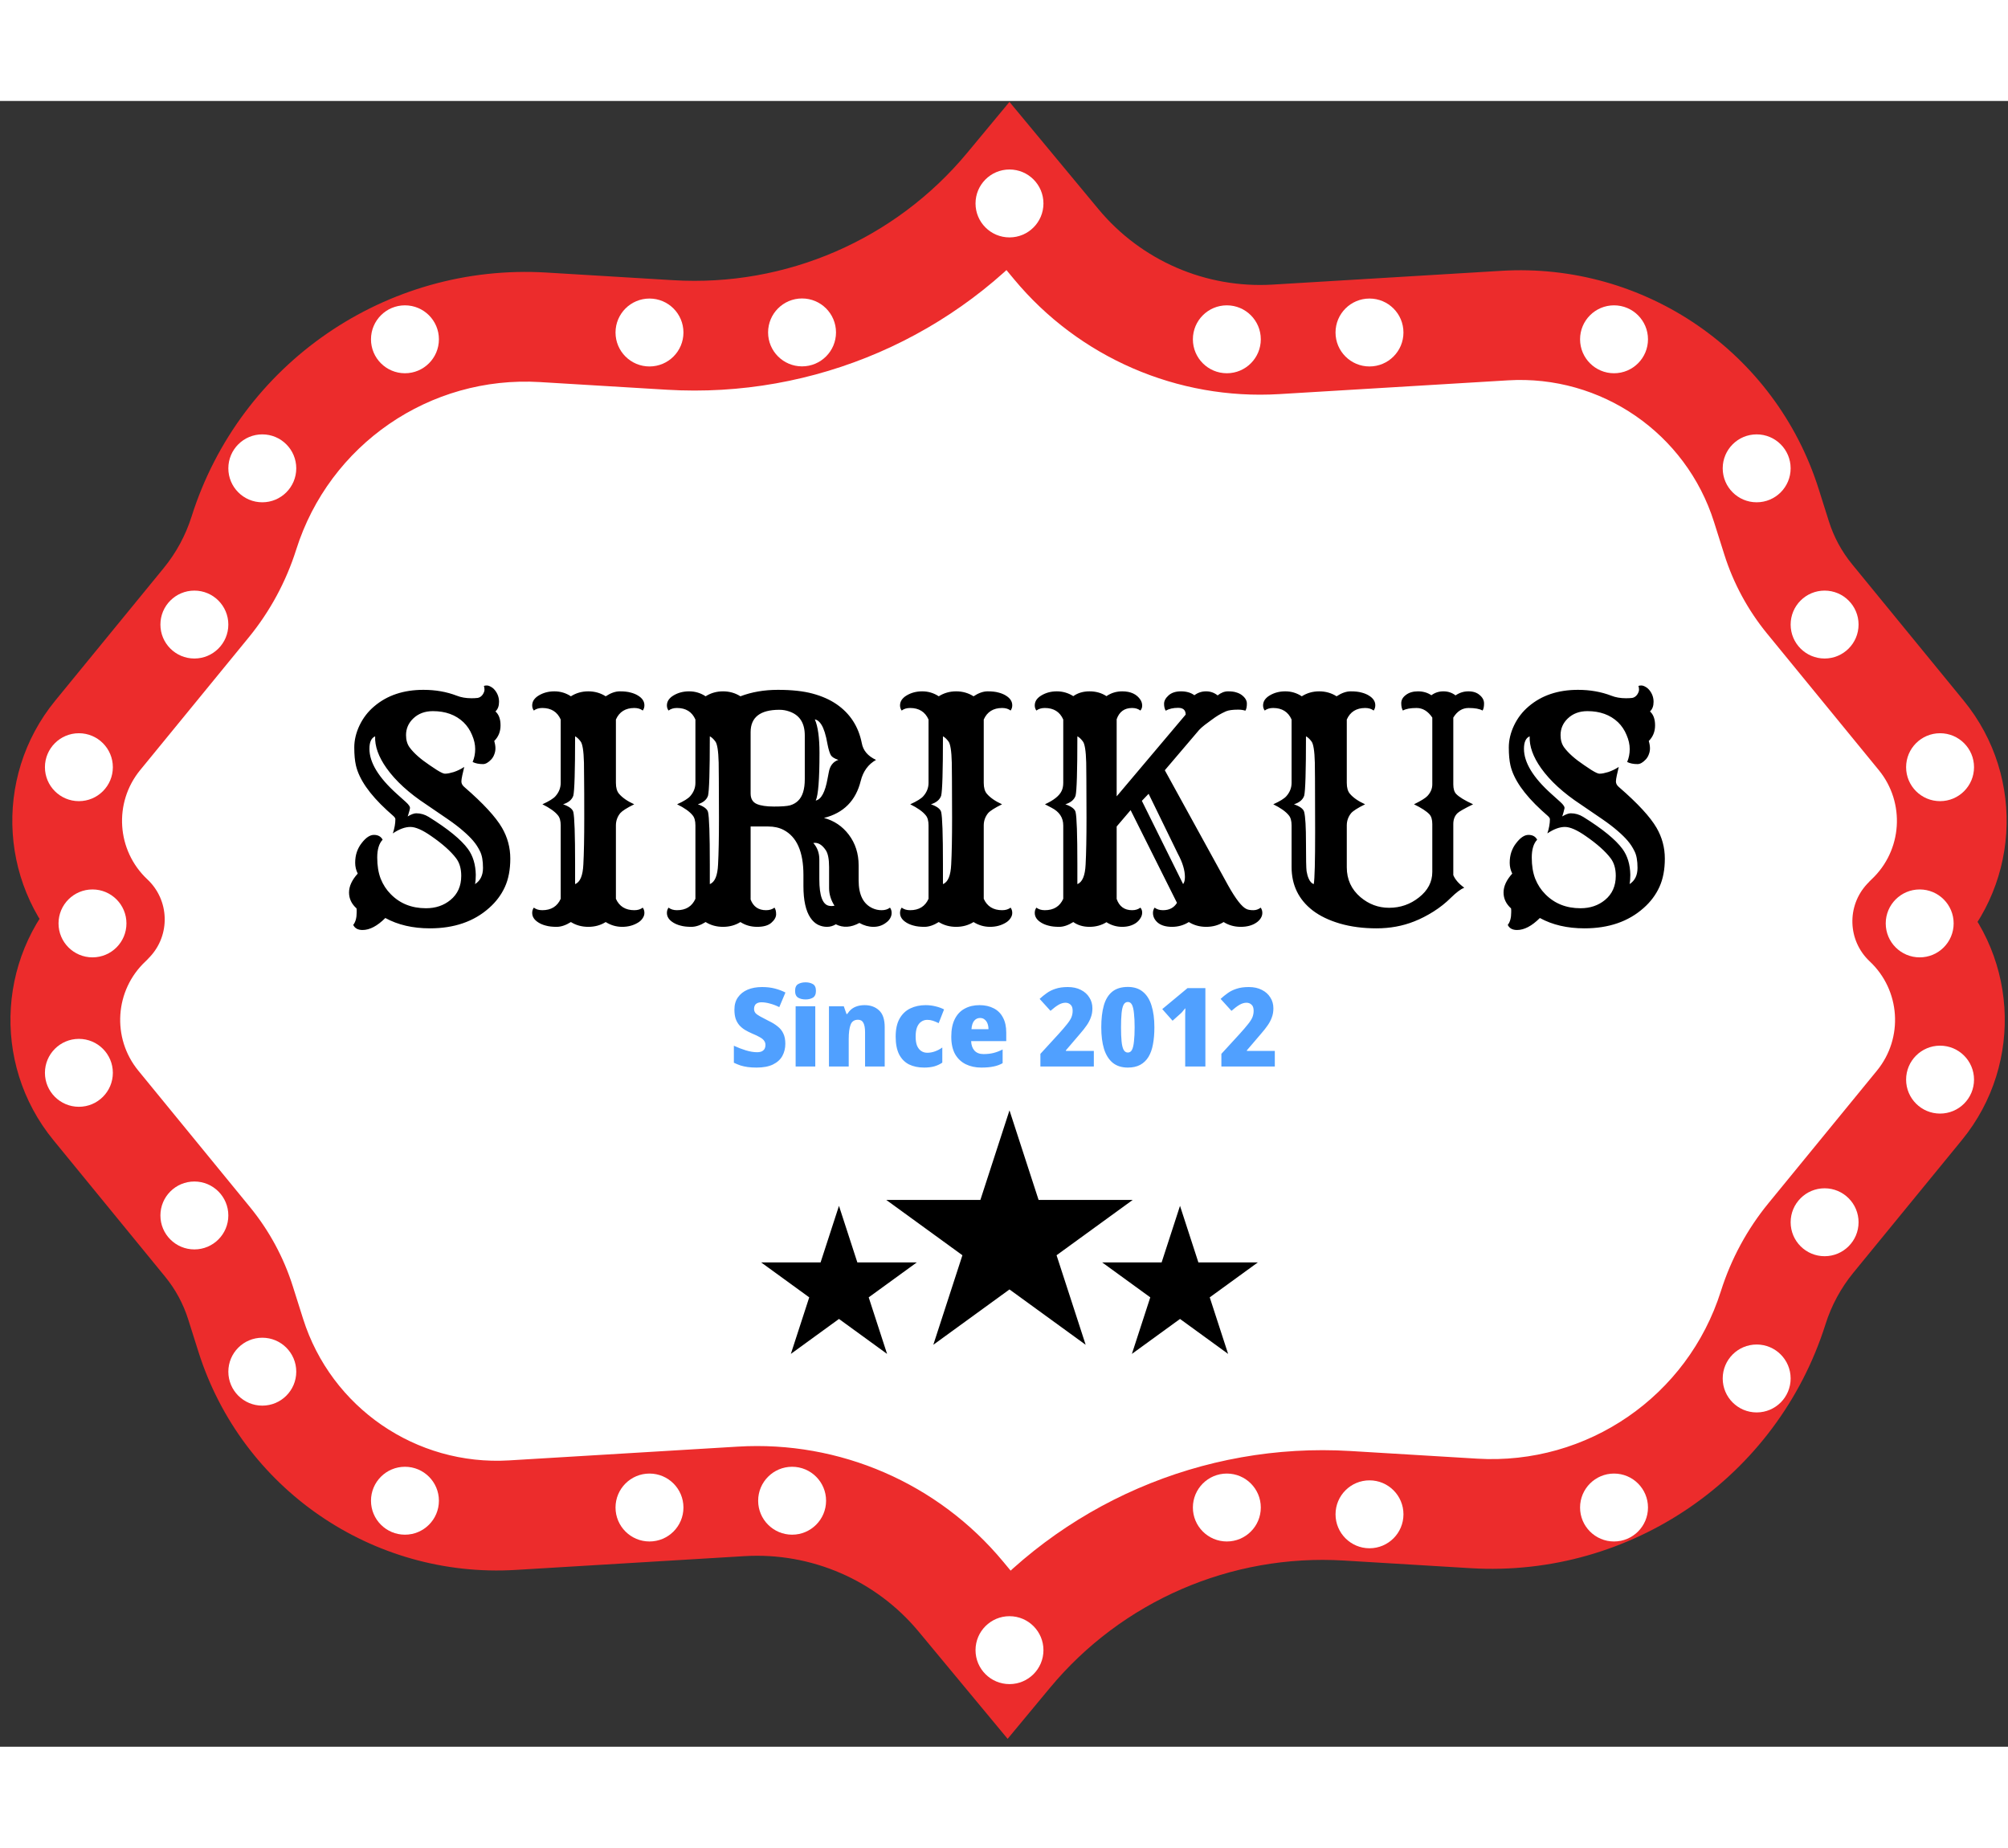 <svg width="163" height="150" viewBox="0 0 183 150" fill="none" xmlns="http://www.w3.org/2000/svg">
<rect x="0" y="0" width="183" height="150" fill="#333333" stroke="none"/>
<path d="M82.117 15.464L92 6.245L101.884 15.464C106.883 20.127 113.464 22.72 120.3 22.72H142.776C152.268 22.72 159.962 30.415 159.962 39.906C159.962 45.032 162.25 49.891 166.203 53.156L178.322 63.167C180.839 65.247 181.04 69.035 178.755 71.368C176.633 73.536 176.633 77.002 178.755 79.17C181.039 81.504 180.839 85.292 178.322 87.371L166.203 97.383C162.25 100.648 159.962 105.506 159.962 110.632C159.962 120.124 152.268 127.818 142.776 127.818H120.3C113.464 127.818 106.882 130.411 101.884 135.074L92 144.293L82.117 135.074C77.118 130.411 70.536 127.818 63.7 127.818H41.224C31.732 127.818 24.038 120.124 24.038 110.632C24.038 105.506 21.75 100.648 17.797 97.383L5.678 87.371C3.161 85.292 2.961 81.504 5.245 79.17C7.367 77.002 7.367 73.536 5.245 71.368C2.961 69.035 3.161 65.247 5.678 63.167L17.797 53.156C21.75 49.891 24.038 45.032 24.038 39.906C24.038 30.415 31.732 22.72 41.224 22.72H63.7C70.536 22.72 77.118 20.127 82.117 15.464Z" fill="white"/>
<path d="M122.769 128.039L122.468 133.03L122.769 128.039ZM134.326 128.736L134.025 133.727L134.326 128.736ZM165.037 103.63L161.168 100.463L165.037 103.63ZM174.925 91.544L178.795 94.71L174.925 91.544ZM91.831 141.45L87.983 144.643L91.831 149.281L95.679 144.643L91.831 141.45ZM87.574 136.321L83.727 139.514L83.727 139.514L87.574 136.321ZM67.543 127.639L67.844 132.63L67.543 127.639ZM46.698 128.894L46.999 133.885L46.698 128.894ZM22.852 112.497L18.084 114.003L18.084 114.003L22.852 112.497ZM21.917 109.538L26.685 108.033L26.685 108.033L21.917 109.538ZM18.915 103.987L15.045 107.154L15.045 107.154L18.915 103.987ZM8.734 91.544L12.604 88.378L8.734 91.544ZM13.262 78.421C15.276 76.532 15.379 73.368 13.49 71.353C11.601 69.339 8.437 69.237 6.422 71.125L13.262 78.421ZM177.237 71.125C175.223 69.237 172.059 69.339 170.17 71.353C168.281 73.368 168.383 76.532 170.398 78.421L177.237 71.125ZM161.603 109.979L166.371 111.485L161.603 109.979ZM61.06 21.327L61.361 16.336L61.06 21.327ZM49.503 20.631L49.803 15.639L49.503 20.631ZM91.998 7.916L95.846 4.723L91.998 0.085L88.15 4.723L91.998 7.916ZM96.254 13.045L100.102 9.852L100.102 9.852L96.254 13.045ZM116.286 21.727L115.985 16.736L116.286 21.727ZM137.131 20.472L136.83 15.481L136.83 15.481L137.131 20.472ZM160.977 36.869L165.745 35.364V35.364L160.977 36.869ZM161.911 39.828L157.144 41.334V41.334L161.911 39.828ZM164.914 45.379L161.044 48.545L164.914 45.379ZM175.094 57.822L178.964 54.656L175.094 57.822ZM170.567 70.946C168.552 72.834 168.45 75.998 170.339 78.013C172.228 80.028 175.392 80.13 177.406 78.241L170.567 70.946ZM18.791 45.736L14.922 42.57L14.922 42.57L18.791 45.736ZM11.369 54.809L7.499 51.642L7.499 51.642L11.369 54.809ZM8.903 57.822L12.773 60.988L12.773 60.988L8.903 57.822ZM6.591 78.241C8.606 80.13 11.77 80.028 13.659 78.013C15.548 75.998 15.445 72.834 13.431 70.946L6.591 78.241ZM22.226 39.387L17.458 37.881L17.458 37.881L22.226 39.387ZM122.468 133.03L134.025 133.727L134.627 123.745L123.07 123.048L122.468 133.03ZM168.907 106.796L178.795 94.71L171.056 88.378L161.168 100.463L168.907 106.796ZM95.679 138.258L91.422 133.128L83.727 139.514L87.983 144.643L95.679 138.258ZM67.243 122.648L46.397 123.903L46.999 133.885L67.844 132.63L67.243 122.648ZM27.62 110.991L26.685 108.033L17.149 111.044L18.084 114.003L27.62 110.991ZM22.785 100.821L12.604 88.378L4.865 94.71L15.045 107.154L22.785 100.821ZM12.604 88.378C10.17 85.403 10.457 81.05 13.262 78.421L6.422 71.125C-0.22 77.353 -0.901 87.663 4.865 94.71L12.604 88.378ZM26.685 108.033C25.855 105.403 24.531 102.955 22.785 100.821L15.045 107.154C15.987 108.305 16.701 109.625 17.149 111.044L26.685 108.033ZM46.397 123.903C37.918 124.414 30.178 119.092 27.62 110.991L18.084 114.003C22.023 126.476 33.942 134.672 46.999 133.885L46.397 123.903ZM91.422 133.128C85.492 125.982 76.512 122.089 67.243 122.648L67.844 132.63C73.933 132.263 79.832 134.82 83.727 139.514L91.422 133.128ZM178.795 94.71C184.561 87.663 183.88 77.353 177.237 71.125L170.398 78.421C173.202 81.05 173.49 85.403 171.056 88.378L178.795 94.71ZM166.371 111.485C166.911 109.775 167.772 108.184 168.907 106.796L161.168 100.463C159.228 102.834 157.758 105.553 156.835 108.473L166.371 111.485ZM134.025 133.727C148.632 134.606 161.965 125.438 166.371 111.485L156.835 108.473C153.81 118.054 144.655 124.349 134.627 123.745L134.025 133.727ZM95.679 144.643C102.248 136.725 112.198 132.412 122.468 133.03L123.07 123.048C109.619 122.238 96.587 127.887 87.983 138.258L95.679 144.643ZM61.361 16.336L49.803 15.639L49.202 25.621L60.759 26.318L61.361 16.336ZM88.15 11.109L92.407 16.238L100.102 9.852L95.846 4.723L88.15 11.109ZM116.586 26.718L137.431 25.463L136.83 15.481L115.985 16.736L116.586 26.718ZM156.209 38.375L157.144 41.334L166.679 38.322L165.745 35.364L156.209 38.375ZM161.044 48.545L171.225 60.988L178.964 54.656L168.784 42.213L161.044 48.545ZM171.225 60.988C173.659 63.963 173.371 68.316 170.567 70.946L177.406 78.241C184.049 72.013 184.73 61.703 178.964 54.656L171.225 60.988ZM157.144 41.334C157.974 43.963 159.298 46.411 161.044 48.545L168.784 42.213C167.841 41.061 167.127 39.741 166.679 38.322L157.144 41.334ZM137.431 25.463C145.911 24.952 153.651 30.274 156.209 38.375L165.745 35.364C161.806 22.89 149.887 14.694 136.83 15.481L137.431 25.463ZM92.407 16.238C98.337 23.384 107.317 27.277 116.586 26.718L115.985 16.736C109.896 17.103 103.997 14.546 100.102 9.852L92.407 16.238ZM14.922 42.57L7.499 51.642L15.239 57.975L22.661 48.903L14.922 42.57ZM7.499 51.642L5.034 54.656L12.773 60.988L15.239 57.975L7.499 51.642ZM13.431 70.946C10.626 68.316 10.339 63.963 12.773 60.988L5.034 54.656C-0.732 61.703 -0.051 72.013 6.591 78.241L13.431 70.946ZM17.458 37.881C16.918 39.591 16.057 41.183 14.922 42.57L22.661 48.903C24.601 46.532 26.071 43.814 26.994 40.893L17.458 37.881ZM49.803 15.639C35.197 14.76 21.864 23.928 17.458 37.881L26.994 40.893C30.019 31.312 39.173 25.017 49.202 25.621L49.803 15.639ZM88.15 4.723C81.581 12.641 71.63 16.954 61.361 16.336L60.759 26.318C74.21 27.128 87.242 21.479 95.846 11.108L88.15 4.723Z" fill="#EC2C2C"/>
<circle cx="92" cy="9.341" r="3.095" fill="white"/>
<circle cx="92" cy="141.198" r="3.095" fill="white"/>
<circle cx="111.809" cy="21.722" r="3.095" fill="white"/>
<circle cx="124.809" cy="21.103" r="3.095" fill="white"/>
<circle cx="147.095" cy="21.722" r="3.095" fill="white"/>
<circle cx="160.095" cy="33.483" r="3.095" fill="white"/>
<circle cx="166.286" cy="47.722" r="3.095" fill="white"/>
<circle cx="176.809" cy="60.722" r="3.095" fill="white"/>
<circle cx="174.952" cy="74.96" r="3.095" fill="white"/>
<circle r="3.095" transform="matrix(1 0 0 -1 111.809 128.198)" fill="white"/>
<circle r="3.095" transform="matrix(1 0 0 -1 124.81 128.817)" fill="white"/>
<circle r="3.095" transform="matrix(1 0 0 -1 147.095 128.198)" fill="white"/>
<circle r="3.095" transform="matrix(1 0 0 -1 160.095 116.436)" fill="white"/>
<circle r="3.095" transform="matrix(1 0 0 -1 166.286 102.198)" fill="white"/>
<circle r="3.095" transform="matrix(1 0 0 -1 176.809 89.198)" fill="white"/>
<circle cx="72.19" cy="127.579" r="3.095" transform="rotate(-180 72.19 127.579)" fill="white"/>
<circle cx="59.191" cy="128.198" r="3.095" transform="rotate(-180 59.191 128.198)" fill="white"/>
<circle cx="36.905" cy="127.579" r="3.095" transform="rotate(-180 36.905 127.579)" fill="white"/>
<circle cx="23.905" cy="115.817" r="3.095" transform="rotate(-180 23.905 115.817)" fill="white"/>
<circle cx="17.714" cy="101.579" r="3.095" transform="rotate(-180 17.714 101.579)" fill="white"/>
<circle cx="7.19" cy="88.579" r="3.095" transform="rotate(-180 7.19 88.579)" fill="white"/>
<circle r="3.095" transform="matrix(-1 0 0 1 73.095 21.095)" fill="white"/>
<circle r="3.095" transform="matrix(-1 0 0 1 59.191 21.103)" fill="white"/>
<circle r="3.095" transform="matrix(-1 0 0 1 36.905 21.722)" fill="white"/>
<circle r="3.095" transform="matrix(-1 0 0 1 23.905 33.483)" fill="white"/>
<circle r="3.095" transform="matrix(-1 0 0 1 17.714 47.722)" fill="white"/>
<circle r="3.095" transform="matrix(-1 0 0 1 7.19 60.722)" fill="white"/>
<circle r="3.095" transform="matrix(-1 0 0 1 8.429 74.96)" fill="white"/>
<path d="M35.117 74.467C34.388 75.196 33.695 75.561 33.039 75.561C32.62 75.561 32.337 75.406 32.191 75.096C32.401 74.841 32.506 74.458 32.506 73.947V73.742C32.506 73.688 32.501 73.637 32.492 73.592C32.036 73.182 31.809 72.699 31.809 72.143C31.809 71.578 32.073 71.003 32.602 70.42C32.447 70.11 32.369 69.782 32.369 69.436C32.369 69.08 32.419 68.752 32.52 68.451C32.629 68.141 32.775 67.872 32.957 67.644C33.34 67.143 33.714 66.893 34.078 66.893C34.452 66.893 34.716 67.038 34.871 67.33C34.543 67.676 34.379 68.219 34.379 68.957C34.379 69.695 34.484 70.338 34.693 70.885C34.912 71.432 35.217 71.901 35.609 72.293C36.448 73.15 37.519 73.578 38.822 73.578C39.697 73.578 40.44 73.328 41.051 72.826C41.707 72.288 42.035 71.555 42.035 70.625C42.035 69.969 41.88 69.436 41.57 69.025C41.087 68.387 40.331 67.713 39.301 67.002C38.508 66.446 37.874 66.168 37.4 66.168C36.917 66.168 36.384 66.364 35.801 66.756C35.956 66.291 36.033 65.858 36.033 65.457C36.033 65.366 35.947 65.247 35.773 65.102L35.268 64.65C33.672 63.183 32.729 61.82 32.438 60.562C32.337 60.125 32.287 59.578 32.287 58.922C32.287 58.257 32.447 57.587 32.766 56.912C33.094 56.228 33.54 55.65 34.105 55.176C35.281 54.173 36.776 53.672 38.59 53.672C39.693 53.672 40.704 53.85 41.625 54.205C42.017 54.36 42.464 54.438 42.965 54.438C43.175 54.438 43.361 54.428 43.525 54.41C43.699 54.383 43.849 54.287 43.977 54.123C44.095 53.95 44.154 53.795 44.154 53.658C44.154 53.522 44.136 53.408 44.1 53.316C44.163 53.289 44.25 53.275 44.359 53.275C44.478 53.275 44.605 53.316 44.742 53.398C44.879 53.471 45.002 53.576 45.111 53.713C45.357 54.023 45.48 54.374 45.48 54.766C45.48 55.148 45.371 55.44 45.152 55.641C45.462 55.914 45.617 56.338 45.617 56.912C45.617 57.477 45.426 57.951 45.043 58.334C45.116 58.58 45.152 58.803 45.152 59.004C45.152 59.195 45.116 59.382 45.043 59.565C44.979 59.738 44.888 59.888 44.77 60.016C44.505 60.298 44.255 60.44 44.018 60.44C43.644 60.44 43.329 60.376 43.074 60.248C43.229 59.883 43.307 59.492 43.307 59.072C43.307 58.653 43.211 58.225 43.02 57.787C42.837 57.34 42.578 56.953 42.24 56.625C41.529 55.95 40.6 55.613 39.451 55.613C38.722 55.613 38.125 55.837 37.66 56.283C37.223 56.703 37.004 57.208 37.004 57.801C37.004 58.247 37.113 58.621 37.332 58.922C37.715 59.441 38.321 59.979 39.15 60.535L39.807 60.973C40.171 61.2 40.417 61.315 40.545 61.315C40.672 61.315 40.8 61.301 40.928 61.273C41.055 61.246 41.197 61.21 41.352 61.164C41.68 61.055 41.999 60.9 42.309 60.699L42.131 61.465C42.076 61.72 42.049 61.907 42.049 62.025C42.049 62.217 42.145 62.39 42.336 62.545C44.04 64.022 45.18 65.257 45.754 66.25C46.255 67.116 46.506 68.05 46.506 69.053C46.506 70.055 46.342 70.917 46.014 71.637C45.685 72.357 45.207 72.995 44.578 73.551C43.193 74.79 41.393 75.41 39.178 75.41C37.619 75.41 36.266 75.096 35.117 74.467ZM34.188 57.91C33.841 58.056 33.668 58.434 33.668 59.045C33.668 60.294 34.502 61.665 36.17 63.16L36.99 63.898C37.273 64.154 37.396 64.35 37.359 64.486C37.332 64.623 37.305 64.732 37.277 64.814C37.259 64.897 37.236 64.974 37.209 65.047C37.182 65.12 37.163 65.174 37.154 65.211C37.473 65.019 37.733 64.924 37.934 64.924C38.335 64.924 38.713 65.033 39.068 65.252C40.828 66.346 42.022 67.321 42.65 68.178C43.106 68.807 43.343 69.591 43.361 70.529C43.361 70.867 43.339 71.149 43.293 71.377C43.776 71.067 44.018 70.575 44.018 69.9C44.018 69.244 43.926 68.738 43.744 68.383C43.571 68.027 43.366 67.713 43.129 67.439C42.892 67.157 42.582 66.852 42.199 66.523C41.825 66.195 41.361 65.84 40.805 65.457L38.863 64.131C37.268 63.083 36.056 61.975 35.227 60.809C34.497 59.779 34.151 58.812 34.188 57.91ZM55.201 74.836C54.736 75.128 54.208 75.273 53.615 75.273C53.023 75.273 52.494 75.128 52.029 74.836C51.565 75.128 51.132 75.273 50.73 75.273C50.339 75.273 50.015 75.237 49.76 75.164C49.505 75.1 49.281 75.009 49.09 74.891C48.698 74.654 48.502 74.357 48.502 74.002C48.502 73.82 48.552 73.66 48.652 73.523C48.853 73.678 49.108 73.756 49.418 73.756C50.229 73.756 50.79 73.409 51.1 72.717V66.031C51.1 65.612 51.013 65.302 50.84 65.102C50.566 64.764 50.097 64.432 49.432 64.103C50.051 63.821 50.453 63.57 50.635 63.352C50.945 62.996 51.1 62.595 51.1 62.148V56.379C50.79 55.677 50.229 55.326 49.418 55.326C49.108 55.326 48.853 55.404 48.652 55.559C48.552 55.422 48.502 55.267 48.502 55.094C48.502 54.911 48.552 54.743 48.652 54.588C48.762 54.433 48.908 54.301 49.09 54.191C49.509 53.936 49.988 53.809 50.525 53.809C51.072 53.809 51.574 53.959 52.029 54.26C52.503 53.959 53.032 53.809 53.615 53.809C54.199 53.809 54.727 53.959 55.201 54.26C55.657 53.959 56.085 53.809 56.486 53.809C56.887 53.809 57.215 53.845 57.471 53.918C57.726 53.982 57.949 54.073 58.141 54.191C58.533 54.428 58.728 54.725 58.728 55.08C58.728 55.262 58.678 55.422 58.578 55.559C58.378 55.404 58.122 55.326 57.812 55.326C57.001 55.326 56.441 55.677 56.131 56.379V62.148C56.131 62.595 56.227 62.928 56.418 63.147C56.719 63.502 57.179 63.821 57.799 64.103C57.133 64.432 56.71 64.701 56.527 64.91C56.263 65.238 56.131 65.612 56.131 66.031V72.717C56.441 73.409 57.001 73.756 57.812 73.756C58.122 73.756 58.378 73.678 58.578 73.523C58.678 73.66 58.728 73.82 58.728 74.002C58.728 74.175 58.674 74.339 58.565 74.494C58.464 74.649 58.323 74.781 58.141 74.891C57.721 75.146 57.243 75.273 56.705 75.273C56.167 75.273 55.666 75.128 55.201 74.836ZM52.412 71.377C52.868 71.204 53.118 70.607 53.164 69.586C53.219 68.565 53.246 67.152 53.246 65.348C53.246 63.543 53.242 62.344 53.232 61.752C53.232 61.15 53.228 60.667 53.219 60.303C53.191 59.227 53.087 58.58 52.904 58.361C52.731 58.133 52.567 57.983 52.412 57.91C52.412 61.082 52.357 62.887 52.248 63.324C52.12 63.689 51.81 63.949 51.318 64.103C51.865 64.295 52.175 64.527 52.248 64.801C52.357 65.238 52.412 66.838 52.412 69.6V71.377ZM67.478 74.836C67.014 75.128 66.485 75.273 65.893 75.273C65.3 75.273 64.772 75.128 64.307 74.836C63.842 75.128 63.409 75.273 63.008 75.273C62.616 75.273 62.292 75.237 62.037 75.164C61.782 75.1 61.559 75.009 61.367 74.891C60.975 74.654 60.779 74.357 60.779 74.002C60.779 73.82 60.829 73.66 60.93 73.523C61.13 73.678 61.385 73.756 61.695 73.756C62.507 73.756 63.067 73.409 63.377 72.717V66.031C63.377 65.612 63.29 65.302 63.117 65.102C62.844 64.764 62.374 64.432 61.709 64.103C62.329 63.821 62.73 63.57 62.912 63.352C63.222 62.996 63.377 62.595 63.377 62.148V56.379C63.067 55.677 62.507 55.326 61.695 55.326C61.385 55.326 61.13 55.404 60.93 55.559C60.829 55.422 60.779 55.267 60.779 55.094C60.779 54.911 60.829 54.743 60.93 54.588C61.039 54.433 61.185 54.301 61.367 54.191C61.786 53.936 62.265 53.809 62.803 53.809C63.35 53.809 63.851 53.959 64.307 54.26C64.781 53.959 65.309 53.809 65.893 53.809C66.476 53.809 67.005 53.959 67.478 54.26C68.508 53.868 69.648 53.672 70.897 53.672C72.154 53.672 73.207 53.786 74.055 54.014C74.902 54.242 75.632 54.565 76.242 54.984C77.473 55.832 78.238 57.012 78.539 58.525C78.658 59.2 79.091 59.71 79.838 60.057C79.127 60.458 78.662 61.096 78.443 61.971C77.997 63.775 76.88 64.901 75.094 65.348C76.014 65.594 76.766 66.1 77.35 66.865C77.951 67.658 78.252 68.592 78.252 69.668V71.035C78.252 72.348 78.676 73.195 79.523 73.578C79.779 73.697 80.057 73.756 80.357 73.756C80.658 73.756 80.909 73.678 81.109 73.523C81.21 73.66 81.26 73.82 81.26 74.002C81.26 74.175 81.214 74.339 81.123 74.494C81.032 74.649 80.909 74.781 80.754 74.891C80.426 75.146 80.043 75.273 79.606 75.273C79.168 75.273 78.74 75.155 78.32 74.918C77.555 75.337 76.839 75.378 76.174 75.041C75.919 75.196 75.65 75.273 75.367 75.273C75.085 75.273 74.811 75.21 74.547 75.082C74.292 74.954 74.064 74.745 73.863 74.453C73.435 73.824 73.221 72.858 73.221 71.555V70.543C73.221 68.438 72.619 67.07 71.416 66.441C71.015 66.232 70.546 66.127 70.008 66.127H68.408V72.785C68.654 73.432 69.124 73.756 69.816 73.756C70.126 73.756 70.382 73.678 70.582 73.523C70.682 73.66 70.732 73.861 70.732 74.125C70.732 74.389 70.587 74.649 70.295 74.904C70.012 75.15 69.584 75.273 69.01 75.273C68.436 75.273 67.925 75.128 67.478 74.836ZM71.033 55.49C69.283 55.49 68.408 56.169 68.408 57.527V63.119C68.408 63.593 68.595 63.912 68.969 64.076C69.324 64.231 69.848 64.309 70.541 64.309C71.243 64.309 71.731 64.272 72.004 64.199C72.287 64.117 72.528 63.98 72.728 63.789C73.139 63.397 73.344 62.741 73.344 61.82V57.828C73.344 56.689 72.87 55.96 71.922 55.641C71.639 55.54 71.343 55.49 71.033 55.49ZM74.26 56.365C74.542 57.003 74.684 58.024 74.684 59.428C74.684 61.843 74.57 63.288 74.342 63.762C74.843 63.661 75.203 62.992 75.422 61.752L75.531 61.191C75.632 60.599 75.923 60.221 76.406 60.057C76.051 59.938 75.823 59.797 75.723 59.633C75.613 59.441 75.513 59.118 75.422 58.662C75.34 58.197 75.253 57.824 75.162 57.541C75.071 57.258 74.975 57.035 74.875 56.871C74.702 56.579 74.497 56.411 74.26 56.365ZM64.689 71.377C65.145 71.204 65.396 70.607 65.441 69.586C65.496 68.565 65.523 67.152 65.523 65.348C65.523 63.543 65.519 62.344 65.51 61.752C65.51 61.15 65.505 60.667 65.496 60.303C65.469 59.227 65.364 58.58 65.182 58.361C65.008 58.133 64.844 57.983 64.689 57.91C64.689 61.082 64.635 62.887 64.525 63.324C64.398 63.689 64.088 63.949 63.596 64.103C64.143 64.295 64.453 64.527 64.525 64.801C64.635 65.238 64.689 66.838 64.689 69.6V71.377ZM74.123 67.631C74.488 68.041 74.67 68.542 74.67 69.135V70.939C74.67 72.453 74.971 73.259 75.572 73.359C75.736 73.387 75.896 73.382 76.051 73.346C75.723 72.835 75.559 72.297 75.559 71.732V69.818C75.559 69.098 75.458 68.588 75.258 68.287C74.912 67.777 74.533 67.558 74.123 67.631ZM88.725 74.836C88.26 75.128 87.731 75.273 87.139 75.273C86.546 75.273 86.018 75.128 85.553 74.836C85.088 75.128 84.655 75.273 84.254 75.273C83.862 75.273 83.538 75.237 83.283 75.164C83.028 75.1 82.805 75.009 82.613 74.891C82.221 74.654 82.025 74.357 82.025 74.002C82.025 73.82 82.076 73.66 82.176 73.523C82.376 73.678 82.632 73.756 82.941 73.756C83.753 73.756 84.313 73.409 84.623 72.717V66.031C84.623 65.612 84.537 65.302 84.363 65.102C84.09 64.764 83.62 64.432 82.955 64.103C83.575 63.821 83.976 63.57 84.158 63.352C84.468 62.996 84.623 62.595 84.623 62.148V56.379C84.313 55.677 83.753 55.326 82.941 55.326C82.632 55.326 82.376 55.404 82.176 55.559C82.076 55.422 82.025 55.267 82.025 55.094C82.025 54.911 82.076 54.743 82.176 54.588C82.285 54.433 82.431 54.301 82.613 54.191C83.033 53.936 83.511 53.809 84.049 53.809C84.596 53.809 85.097 53.959 85.553 54.26C86.027 53.959 86.555 53.809 87.139 53.809C87.722 53.809 88.251 53.959 88.725 54.26C89.18 53.959 89.609 53.809 90.01 53.809C90.411 53.809 90.739 53.845 90.994 53.918C91.249 53.982 91.473 54.073 91.664 54.191C92.056 54.428 92.252 54.725 92.252 55.08C92.252 55.262 92.202 55.422 92.102 55.559C91.901 55.404 91.646 55.326 91.336 55.326C90.525 55.326 89.964 55.677 89.654 56.379V62.148C89.654 62.595 89.75 62.928 89.941 63.147C90.242 63.502 90.703 63.821 91.322 64.103C90.657 64.432 90.233 64.701 90.051 64.91C89.787 65.238 89.654 65.612 89.654 66.031V72.717C89.964 73.409 90.525 73.756 91.336 73.756C91.646 73.756 91.901 73.678 92.102 73.523C92.202 73.66 92.252 73.82 92.252 74.002C92.252 74.175 92.197 74.339 92.088 74.494C91.988 74.649 91.846 74.781 91.664 74.891C91.245 75.146 90.766 75.273 90.228 75.273C89.691 75.273 89.189 75.128 88.725 74.836ZM85.936 71.377C86.391 71.204 86.642 70.607 86.688 69.586C86.742 68.565 86.769 67.152 86.769 65.348C86.769 63.543 86.765 62.344 86.756 61.752C86.756 61.15 86.751 60.667 86.742 60.303C86.715 59.227 86.61 58.58 86.428 58.361C86.255 58.133 86.091 57.983 85.936 57.91C85.936 61.082 85.881 62.887 85.772 63.324C85.644 63.689 85.334 63.949 84.842 64.103C85.389 64.295 85.699 64.527 85.772 64.801C85.881 65.238 85.936 66.838 85.936 69.6V71.377ZM100.838 74.85C100.382 75.132 99.867 75.273 99.293 75.273C98.719 75.273 98.227 75.128 97.816 74.836C97.352 75.128 96.923 75.273 96.531 75.273C96.139 75.273 95.816 75.237 95.561 75.164C95.305 75.1 95.082 75.009 94.891 74.891C94.499 74.654 94.303 74.357 94.303 74.002C94.303 73.82 94.353 73.66 94.453 73.523C94.654 73.678 94.909 73.756 95.219 73.756C96.03 73.756 96.591 73.409 96.9 72.717V66.031C96.9 65.32 96.545 64.783 95.834 64.418L95.232 64.103C96.044 63.73 96.549 63.324 96.75 62.887C96.85 62.686 96.9 62.44 96.9 62.148V56.379C96.591 55.677 96.03 55.326 95.219 55.326C94.909 55.326 94.654 55.404 94.453 55.559C94.353 55.422 94.303 55.267 94.303 55.094C94.303 54.911 94.353 54.743 94.453 54.588C94.562 54.433 94.708 54.301 94.891 54.191C95.31 53.936 95.784 53.809 96.312 53.809C96.85 53.809 97.352 53.954 97.816 54.246C98.227 53.954 98.719 53.809 99.293 53.809C99.876 53.809 100.391 53.954 100.838 54.246C101.266 53.954 101.745 53.809 102.273 53.809C103.048 53.809 103.604 54.068 103.941 54.588C104.042 54.752 104.092 54.925 104.092 55.107C104.092 55.29 104.037 55.44 103.928 55.559C103.727 55.404 103.477 55.326 103.176 55.326C102.474 55.326 102.005 55.668 101.768 56.352V63.379L108.057 55.928C108.057 55.518 107.829 55.312 107.373 55.312C106.917 55.312 106.539 55.399 106.238 55.572C106.138 55.408 106.088 55.199 106.088 54.943C106.088 54.679 106.225 54.424 106.498 54.178C106.771 53.932 107.15 53.809 107.633 53.809C108.125 53.809 108.531 53.927 108.85 54.164C109.169 53.927 109.524 53.809 109.916 53.809C110.308 53.809 110.659 53.932 110.969 54.178C111.279 53.932 111.593 53.809 111.912 53.809C112.231 53.809 112.482 53.84 112.664 53.904C112.855 53.959 113.02 54.036 113.156 54.137C113.475 54.374 113.635 54.638 113.635 54.93C113.635 55.221 113.589 55.435 113.498 55.572C113.307 55.508 113.088 55.477 112.842 55.477C112.34 55.477 111.971 55.527 111.734 55.627C111.507 55.727 111.283 55.841 111.064 55.969C110.855 56.096 110.641 56.242 110.422 56.406L109.793 56.871C109.583 57.035 109.415 57.185 109.287 57.322L106.156 61L111.912 71.473C112.623 72.749 113.193 73.478 113.621 73.66C113.776 73.724 113.977 73.756 114.223 73.756C114.469 73.756 114.692 73.678 114.893 73.523C114.993 73.66 115.043 73.82 115.043 74.002C115.043 74.175 114.993 74.339 114.893 74.494C114.792 74.649 114.66 74.781 114.496 74.891C114.122 75.146 113.648 75.273 113.074 75.273C112.5 75.273 111.98 75.128 111.516 74.836C111.051 75.128 110.522 75.273 109.93 75.273C109.337 75.273 108.809 75.128 108.344 74.836C107.879 75.128 107.368 75.273 106.812 75.273C106.266 75.273 105.837 75.15 105.527 74.904C105.227 74.649 105.076 74.348 105.076 74.002C105.076 73.82 105.126 73.66 105.227 73.523C105.427 73.678 105.682 73.756 105.992 73.756C106.566 73.756 106.99 73.533 107.264 73.086L103.039 64.637L101.768 66.127V72.731C102.005 73.414 102.474 73.756 103.176 73.756C103.477 73.756 103.727 73.678 103.928 73.523C104.037 73.642 104.092 73.792 104.092 73.975C104.092 74.157 104.037 74.33 103.928 74.494C103.827 74.658 103.695 74.799 103.531 74.918C103.185 75.155 102.766 75.273 102.273 75.273C101.754 75.273 101.275 75.132 100.838 74.85ZM98.186 71.377C98.641 71.204 98.892 70.607 98.938 69.586C98.992 68.565 99.019 67.152 99.019 65.348C99.019 63.543 99.015 62.344 99.006 61.752C99.006 61.15 99.001 60.667 98.992 60.303C98.965 59.227 98.86 58.58 98.678 58.361C98.505 58.133 98.341 57.983 98.186 57.91C98.186 61.082 98.131 62.887 98.022 63.324C97.894 63.689 97.584 63.949 97.092 64.103C97.639 64.295 97.949 64.527 98.022 64.801C98.131 65.238 98.186 66.838 98.186 69.6V71.377ZM107.824 71.377C107.934 71.231 107.988 71.017 107.988 70.734C107.988 70.115 107.774 69.408 107.346 68.615L104.68 63.147L104.064 63.789L107.824 71.377ZM132.447 70.557C132.611 70.958 132.944 71.341 133.445 71.705C133.126 71.833 132.725 72.133 132.242 72.607C131.768 73.081 131.235 73.505 130.643 73.879C130.05 74.253 129.462 74.553 128.879 74.781C127.822 75.201 126.678 75.41 125.447 75.41C124.226 75.41 123.114 75.264 122.111 74.973C121.118 74.681 120.293 74.284 119.637 73.783C118.352 72.79 117.709 71.468 117.709 69.818V66.031C117.709 65.612 117.622 65.302 117.449 65.102C117.176 64.764 116.706 64.432 116.041 64.103C116.661 63.821 117.062 63.57 117.244 63.352C117.554 62.996 117.709 62.595 117.709 62.148V56.379C117.399 55.677 116.839 55.326 116.027 55.326C115.717 55.326 115.462 55.404 115.262 55.559C115.161 55.422 115.111 55.267 115.111 55.094C115.111 54.911 115.161 54.743 115.262 54.588C115.371 54.433 115.517 54.301 115.699 54.191C116.118 53.936 116.597 53.809 117.135 53.809C117.682 53.809 118.183 53.959 118.639 54.26C119.113 53.959 119.641 53.809 120.225 53.809C120.808 53.809 121.337 53.959 121.811 54.26C122.266 53.959 122.695 53.809 123.096 53.809C123.497 53.809 123.825 53.845 124.08 53.918C124.335 53.982 124.559 54.073 124.75 54.191C125.142 54.428 125.338 54.725 125.338 55.08C125.338 55.262 125.288 55.422 125.188 55.559C124.987 55.404 124.732 55.326 124.422 55.326C123.611 55.326 123.05 55.677 122.74 56.379V62.148C122.74 62.595 122.836 62.928 123.027 63.147C123.328 63.502 123.788 63.821 124.408 64.103C123.743 64.432 123.319 64.701 123.137 64.91C122.872 65.238 122.74 65.612 122.74 66.031V69.846C122.74 70.949 123.155 71.856 123.984 72.566C124.75 73.213 125.62 73.537 126.596 73.537C127.617 73.537 128.523 73.223 129.316 72.594C130.128 71.956 130.533 71.181 130.533 70.269V65.908C130.533 65.507 130.447 65.211 130.273 65.019C130.009 64.737 129.54 64.432 128.865 64.103C129.494 63.794 129.9 63.543 130.082 63.352C130.383 63.033 130.533 62.677 130.533 62.285V56.201C130.141 55.618 129.663 55.326 129.098 55.326C128.533 55.326 128.118 55.404 127.854 55.559C127.753 55.395 127.703 55.171 127.703 54.889C127.703 54.597 127.844 54.346 128.127 54.137C128.41 53.918 128.779 53.809 129.234 53.809C129.69 53.809 130.096 53.927 130.451 54.164C130.77 53.927 131.135 53.809 131.545 53.809C131.964 53.809 132.333 53.932 132.652 54.178C133.008 53.932 133.4 53.809 133.828 53.809C134.257 53.809 134.598 53.922 134.854 54.15C135.118 54.369 135.25 54.624 135.25 54.916C135.25 55.208 135.204 55.422 135.113 55.559C134.849 55.404 134.425 55.326 133.842 55.326C133.268 55.326 132.803 55.618 132.447 56.201V62.285C132.447 62.686 132.534 62.978 132.707 63.16C132.98 63.443 133.495 63.757 134.252 64.103C133.45 64.495 132.971 64.769 132.816 64.924C132.57 65.17 132.447 65.498 132.447 65.908V70.557ZM119.732 71.377C119.814 70.885 119.855 69.308 119.855 66.647C119.855 63.976 119.851 62.344 119.842 61.752C119.842 61.15 119.837 60.667 119.828 60.303C119.801 59.227 119.696 58.58 119.514 58.361C119.34 58.133 119.176 57.983 119.021 57.91C119.021 61.082 118.967 62.887 118.857 63.324C118.73 63.689 118.42 63.949 117.928 64.103C118.475 64.295 118.785 64.527 118.857 64.801C118.967 65.238 119.021 66.182 119.021 67.631C119.021 69.08 119.04 69.937 119.076 70.201C119.122 70.466 119.181 70.68 119.254 70.844C119.372 71.135 119.532 71.313 119.732 71.377ZM140.336 74.467C139.607 75.196 138.914 75.561 138.258 75.561C137.839 75.561 137.556 75.406 137.41 75.096C137.62 74.841 137.725 74.458 137.725 73.947V73.742C137.725 73.688 137.72 73.637 137.711 73.592C137.255 73.182 137.027 72.699 137.027 72.143C137.027 71.578 137.292 71.003 137.82 70.42C137.665 70.11 137.588 69.782 137.588 69.436C137.588 69.08 137.638 68.752 137.738 68.451C137.848 68.141 137.993 67.872 138.176 67.644C138.559 67.143 138.932 66.893 139.297 66.893C139.671 66.893 139.935 67.038 140.09 67.33C139.762 67.676 139.598 68.219 139.598 68.957C139.598 69.695 139.702 70.338 139.912 70.885C140.131 71.432 140.436 71.901 140.828 72.293C141.667 73.15 142.738 73.578 144.041 73.578C144.916 73.578 145.659 73.328 146.27 72.826C146.926 72.288 147.254 71.555 147.254 70.625C147.254 69.969 147.099 69.436 146.789 69.025C146.306 68.387 145.549 67.713 144.52 67.002C143.727 66.446 143.093 66.168 142.619 66.168C142.136 66.168 141.603 66.364 141.02 66.756C141.174 66.291 141.252 65.858 141.252 65.457C141.252 65.366 141.165 65.247 140.992 65.102L140.486 64.65C138.891 63.183 137.948 61.82 137.656 60.562C137.556 60.125 137.506 59.578 137.506 58.922C137.506 58.257 137.665 57.587 137.984 56.912C138.312 56.228 138.759 55.65 139.324 55.176C140.5 54.173 141.995 53.672 143.809 53.672C144.911 53.672 145.923 53.85 146.844 54.205C147.236 54.36 147.682 54.438 148.184 54.438C148.393 54.438 148.58 54.428 148.744 54.41C148.917 54.383 149.068 54.287 149.195 54.123C149.314 53.95 149.373 53.795 149.373 53.658C149.373 53.522 149.355 53.408 149.318 53.316C149.382 53.289 149.469 53.275 149.578 53.275C149.697 53.275 149.824 53.316 149.961 53.398C150.098 53.471 150.221 53.576 150.33 53.713C150.576 54.023 150.699 54.374 150.699 54.766C150.699 55.148 150.59 55.44 150.371 55.641C150.681 55.914 150.836 56.338 150.836 56.912C150.836 57.477 150.645 57.951 150.262 58.334C150.335 58.58 150.371 58.803 150.371 59.004C150.371 59.195 150.335 59.382 150.262 59.565C150.198 59.738 150.107 59.888 149.988 60.016C149.724 60.298 149.473 60.44 149.236 60.44C148.863 60.44 148.548 60.376 148.293 60.248C148.448 59.883 148.525 59.492 148.525 59.072C148.525 58.653 148.43 58.225 148.238 57.787C148.056 57.34 147.796 56.953 147.459 56.625C146.748 55.95 145.818 55.613 144.67 55.613C143.941 55.613 143.344 55.837 142.879 56.283C142.441 56.703 142.223 57.208 142.223 57.801C142.223 58.247 142.332 58.621 142.551 58.922C142.934 59.441 143.54 59.979 144.369 60.535L145.025 60.973C145.39 61.2 145.636 61.315 145.764 61.315C145.891 61.315 146.019 61.301 146.146 61.273C146.274 61.246 146.415 61.21 146.57 61.164C146.898 61.055 147.217 60.9 147.527 60.699L147.35 61.465C147.295 61.72 147.268 61.907 147.268 62.025C147.268 62.217 147.363 62.39 147.555 62.545C149.259 64.022 150.398 65.257 150.973 66.25C151.474 67.116 151.725 68.05 151.725 69.053C151.725 70.055 151.561 70.917 151.232 71.637C150.904 72.357 150.426 72.995 149.797 73.551C148.411 74.79 146.611 75.41 144.396 75.41C142.838 75.41 141.484 75.096 140.336 74.467ZM139.406 57.91C139.06 58.056 138.887 58.434 138.887 59.045C138.887 60.294 139.721 61.665 141.389 63.16L142.209 63.898C142.492 64.154 142.615 64.35 142.578 64.486C142.551 64.623 142.523 64.732 142.496 64.814C142.478 64.897 142.455 64.974 142.428 65.047C142.4 65.12 142.382 65.174 142.373 65.211C142.692 65.019 142.952 64.924 143.152 64.924C143.553 64.924 143.932 65.033 144.287 65.252C146.046 66.346 147.24 67.321 147.869 68.178C148.325 68.807 148.562 69.591 148.58 70.529C148.58 70.867 148.557 71.149 148.512 71.377C148.995 71.067 149.236 70.575 149.236 69.9C149.236 69.244 149.145 68.738 148.963 68.383C148.79 68.027 148.585 67.713 148.348 67.439C148.111 67.157 147.801 66.852 147.418 66.523C147.044 66.195 146.579 65.84 146.023 65.457L144.082 64.131C142.487 63.083 141.275 61.975 140.445 60.809C139.716 59.779 139.37 58.812 139.406 57.91Z" fill="black"/>
<path d="M71.571 85.93C71.571 86.337 71.481 86.707 71.301 87.04C71.121 87.367 70.834 87.627 70.441 87.82C70.054 88.007 69.557 88.1 68.951 88.1C68.637 88.1 68.364 88.083 68.131 88.05C67.904 88.017 67.691 87.97 67.491 87.91C67.297 87.843 67.094 87.76 66.881 87.66V86.11C67.241 86.277 67.604 86.417 67.971 86.53C68.344 86.643 68.684 86.7 68.991 86.7C69.171 86.7 69.317 86.673 69.431 86.62C69.544 86.56 69.627 86.483 69.681 86.39C69.734 86.29 69.761 86.177 69.761 86.05C69.761 85.897 69.721 85.767 69.641 85.66C69.567 85.547 69.441 85.44 69.261 85.34C69.081 85.233 68.844 85.12 68.551 85C68.304 84.893 68.081 84.78 67.881 84.66C67.681 84.533 67.511 84.39 67.371 84.23C67.231 84.063 67.121 83.867 67.041 83.64C66.967 83.407 66.931 83.133 66.931 82.82C66.931 82.373 67.037 82 67.251 81.7C67.464 81.393 67.757 81.16 68.131 81C68.511 80.84 68.951 80.76 69.451 80.76C69.891 80.76 70.284 80.807 70.631 80.9C70.984 80.993 71.301 81.113 71.581 81.26L71.021 82.59C70.741 82.45 70.461 82.343 70.181 82.27C69.901 82.19 69.641 82.15 69.401 82.15C69.241 82.15 69.111 82.177 69.011 82.23C68.911 82.277 68.837 82.347 68.791 82.44C68.744 82.527 68.721 82.63 68.721 82.75C68.721 82.89 68.761 83.013 68.841 83.12C68.927 83.22 69.067 83.323 69.261 83.43C69.454 83.537 69.714 83.673 70.041 83.84C70.367 83.993 70.644 84.163 70.871 84.35C71.104 84.53 71.277 84.747 71.391 85C71.511 85.247 71.571 85.557 71.571 85.93ZM74.301 82.51V88H72.511V82.51H74.301ZM73.421 80.33C73.674 80.33 73.894 80.383 74.081 80.49C74.267 80.597 74.361 80.803 74.361 81.11C74.361 81.41 74.267 81.617 74.081 81.73C73.894 81.837 73.674 81.89 73.421 81.89C73.154 81.89 72.927 81.837 72.741 81.73C72.554 81.617 72.461 81.41 72.461 81.11C72.461 80.803 72.554 80.597 72.741 80.49C72.927 80.383 73.154 80.33 73.421 80.33ZM78.798 82.41C79.338 82.41 79.778 82.57 80.118 82.89C80.458 83.203 80.628 83.713 80.628 84.42V88H78.838V84.89C78.838 84.51 78.788 84.223 78.688 84.03C78.588 83.837 78.424 83.74 78.198 83.74C77.858 83.74 77.631 83.893 77.518 84.2C77.404 84.5 77.348 84.933 77.348 85.5V88H75.548V82.51H76.898L77.148 83.22H77.208C77.328 83.04 77.461 82.89 77.608 82.77C77.761 82.65 77.938 82.56 78.138 82.5C78.338 82.44 78.558 82.41 78.798 82.41ZM84.217 88.1C83.69 88.1 83.23 88.003 82.837 87.81C82.45 87.61 82.15 87.303 81.937 86.89C81.73 86.47 81.627 85.933 81.627 85.28C81.627 84.613 81.743 84.07 81.977 83.65C82.217 83.223 82.543 82.91 82.957 82.71C83.37 82.51 83.837 82.41 84.357 82.41C84.67 82.41 84.973 82.447 85.267 82.52C85.567 82.593 85.823 82.687 86.037 82.8L85.547 84.05C85.353 83.957 85.177 83.883 85.017 83.83C84.857 83.777 84.687 83.75 84.507 83.75C84.3 83.75 84.117 83.807 83.957 83.92C83.797 84.027 83.67 84.193 83.577 84.42C83.49 84.647 83.447 84.93 83.447 85.27C83.447 85.61 83.49 85.89 83.577 86.11C83.67 86.323 83.797 86.483 83.957 86.59C84.117 86.697 84.3 86.75 84.507 86.75C84.747 86.75 84.983 86.707 85.217 86.62C85.457 86.533 85.677 86.417 85.877 86.27V87.65C85.663 87.797 85.42 87.91 85.147 87.99C84.88 88.063 84.57 88.1 84.217 88.1ZM89.265 82.41C89.765 82.41 90.198 82.507 90.565 82.7C90.932 82.887 91.212 83.167 91.405 83.54C91.605 83.907 91.705 84.363 91.705 84.91V85.69H88.505C88.518 86.05 88.618 86.337 88.805 86.55C88.998 86.763 89.275 86.87 89.635 86.87C89.968 86.87 90.268 86.837 90.535 86.77C90.808 86.703 91.088 86.597 91.375 86.45V87.7C91.128 87.84 90.855 87.94 90.555 88C90.255 88.067 89.878 88.1 89.425 88.1C88.905 88.1 88.438 88 88.025 87.8C87.612 87.6 87.285 87.293 87.045 86.88C86.812 86.46 86.695 85.93 86.695 85.29C86.695 84.637 86.802 84.1 87.015 83.68C87.228 83.253 87.528 82.937 87.915 82.73C88.302 82.517 88.752 82.41 89.265 82.41ZM89.315 83.58C89.102 83.58 88.925 83.663 88.785 83.83C88.645 83.99 88.562 84.247 88.535 84.6H90.085C90.085 84.407 90.055 84.233 89.995 84.08C89.935 83.927 89.848 83.807 89.735 83.72C89.628 83.627 89.488 83.58 89.315 83.58ZM99.687 88H94.817V86.85L96.457 85.06C96.797 84.687 97.06 84.38 97.247 84.14C97.44 83.9 97.574 83.69 97.647 83.51C97.72 83.323 97.757 83.127 97.757 82.92C97.757 82.667 97.694 82.483 97.567 82.37C97.44 82.25 97.287 82.19 97.107 82.19C96.9 82.19 96.687 82.253 96.467 82.38C96.254 82.507 96.01 82.69 95.737 82.93L94.747 81.84C94.947 81.653 95.16 81.48 95.387 81.32C95.614 81.153 95.88 81.02 96.187 80.92C96.5 80.813 96.877 80.76 97.317 80.76C97.777 80.76 98.174 80.847 98.507 81.02C98.84 81.187 99.097 81.417 99.277 81.71C99.464 81.997 99.557 82.327 99.557 82.7C99.557 83 99.51 83.273 99.417 83.52C99.33 83.767 99.204 84.01 99.037 84.25C98.877 84.483 98.68 84.733 98.447 85C98.22 85.26 97.967 85.557 97.687 85.89L97.147 86.52L97.137 86.58H99.687V88ZM105.205 84.43C105.205 85.01 105.162 85.527 105.075 85.98C104.995 86.427 104.858 86.81 104.665 87.13C104.472 87.443 104.222 87.683 103.915 87.85C103.608 88.017 103.232 88.1 102.785 88.1C102.225 88.1 101.765 87.953 101.405 87.66C101.052 87.367 100.788 86.947 100.615 86.4C100.448 85.853 100.365 85.197 100.365 84.43C100.365 83.657 100.442 82.997 100.595 82.45C100.748 81.903 101.002 81.483 101.355 81.19C101.715 80.897 102.192 80.75 102.785 80.75C103.345 80.75 103.802 80.897 104.155 81.19C104.515 81.483 104.778 81.903 104.945 82.45C105.118 82.997 105.205 83.657 105.205 84.43ZM102.165 84.43C102.165 84.943 102.182 85.37 102.215 85.71C102.248 86.043 102.308 86.297 102.395 86.47C102.488 86.643 102.618 86.73 102.785 86.73C102.952 86.73 103.078 86.647 103.165 86.48C103.252 86.307 103.312 86.05 103.345 85.71C103.385 85.37 103.405 84.943 103.405 84.43C103.405 83.923 103.385 83.5 103.345 83.16C103.312 82.813 103.252 82.553 103.165 82.38C103.078 82.207 102.952 82.12 102.785 82.12C102.618 82.12 102.488 82.207 102.395 82.38C102.308 82.553 102.248 82.81 102.215 83.15C102.182 83.49 102.165 83.917 102.165 84.43ZM109.853 88H108.013V84.15C108.013 84.057 108.013 83.927 108.013 83.76C108.013 83.587 108.013 83.403 108.013 83.21C108.02 83.01 108.027 82.837 108.033 82.69C107.96 82.757 107.89 82.837 107.823 82.93C107.757 83.017 107.687 83.093 107.613 83.16L106.863 83.83L105.923 82.77L108.223 80.86H109.853V88ZM116.181 88H111.311V86.85L112.951 85.06C113.291 84.687 113.555 84.38 113.741 84.14C113.935 83.9 114.068 83.69 114.141 83.51C114.215 83.323 114.251 83.127 114.251 82.92C114.251 82.667 114.188 82.483 114.061 82.37C113.935 82.25 113.781 82.19 113.601 82.19C113.395 82.19 113.181 82.253 112.961 82.38C112.748 82.507 112.505 82.69 112.231 82.93L111.241 81.84C111.441 81.653 111.655 81.48 111.881 81.32C112.108 81.153 112.375 81.02 112.681 80.92C112.995 80.813 113.371 80.76 113.811 80.76C114.271 80.76 114.668 80.847 115.001 81.02C115.335 81.187 115.591 81.417 115.771 81.71C115.958 81.997 116.051 82.327 116.051 82.7C116.051 83 116.005 83.273 115.911 83.52C115.825 83.767 115.698 84.01 115.531 84.25C115.371 84.483 115.175 84.733 114.941 85C114.715 85.26 114.461 85.557 114.181 85.89L113.641 86.52L113.631 86.58H116.181V88Z" fill="#50A0FF"/>
<path d="M92 92L94.652 100.161H103.233L96.29 105.205L98.942 113.366L92 108.322L85.058 113.366L87.71 105.205L80.767 100.161H89.348L92 92Z" fill="black"/>
<path d="M107.541 100.703L109.215 105.857H114.635L110.25 109.043L111.925 114.197L107.541 111.011L103.156 114.197L104.831 109.043L100.446 105.857H105.866L107.541 100.703Z" fill="black"/>
<path d="M76.46 100.703L78.134 105.857H83.554L79.169 109.043L80.844 114.197L76.46 111.011L72.075 114.197L73.75 109.043L69.365 105.857H74.785L76.46 100.703Z" fill="black"/>
</svg>
